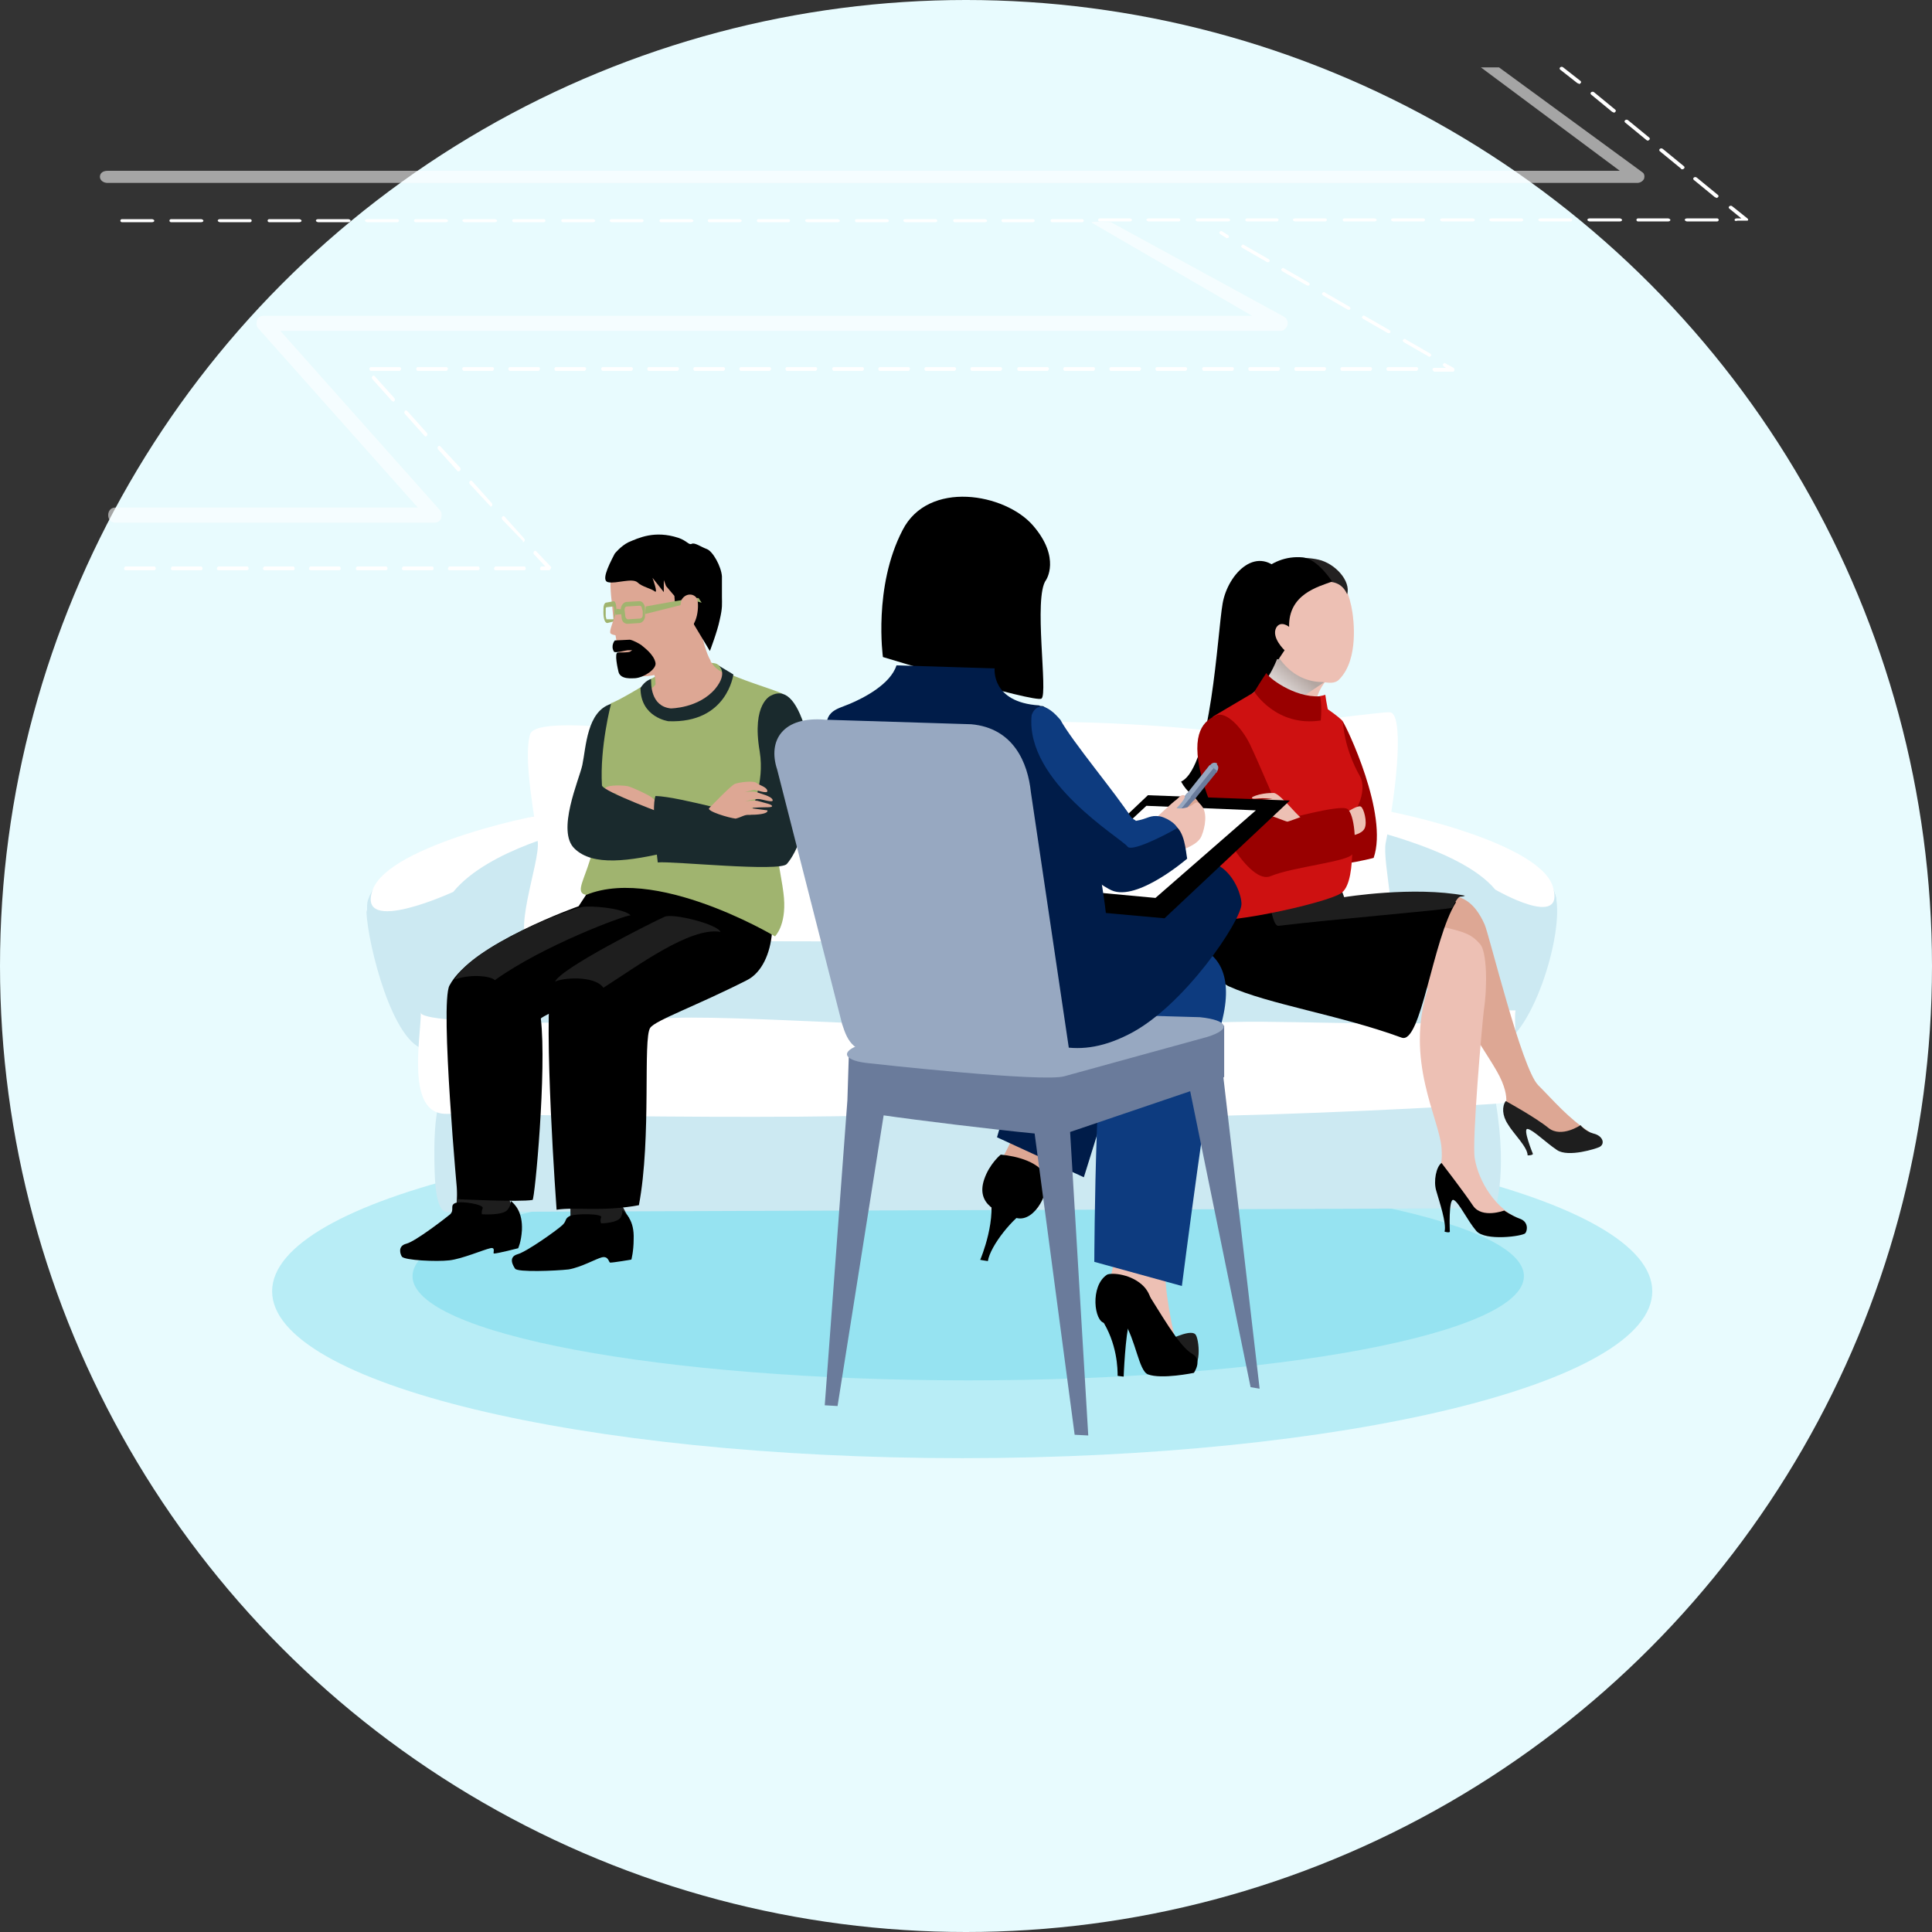 <svg width="46" height="46" viewBox="0 0 46 46" fill="none" xmlns="http://www.w3.org/2000/svg">
	<rect x="0" y="0" width="46" height="46" fill="#333333" stroke="none"/>
	<circle cx="23" cy="23" r="23" fill="#E8FBFE"/>
	<g clip-path="url(#clip0_3702_2450)">
		<path opacity="0.3" d="M22.91 34.718C31.984 34.718 39.34 32.939 39.34 30.745C39.34 28.551 31.984 26.772 22.91 26.772C13.835 26.772 6.479 28.551 6.479 30.745C6.479 32.939 13.835 34.718 22.91 34.718Z" fill="#47CCE2"/>
		<path opacity="0.3" d="M23.053 32.866C30.361 32.866 36.284 31.756 36.284 30.385C36.284 29.015 30.361 27.905 23.053 27.905C15.746 27.905 9.822 29.015 9.822 30.385C9.822 31.756 15.746 32.866 23.053 32.866Z" fill="#47CCE2"/>
		<path d="M12.858 13.541C12.858 13.523 12.876 13.487 12.894 13.487H12.984L12.715 13.199C12.697 13.181 12.697 13.146 12.715 13.127C12.733 13.11 12.751 13.11 12.769 13.127L13.11 13.487C13.128 13.505 13.128 13.523 13.11 13.541C13.11 13.559 13.092 13.577 13.074 13.577H12.876C12.876 13.577 12.858 13.559 12.858 13.541ZM11.798 13.577C11.78 13.577 11.762 13.559 11.762 13.541C11.762 13.523 11.78 13.487 11.798 13.487H12.481C12.499 13.487 12.517 13.505 12.517 13.541C12.517 13.559 12.499 13.577 12.481 13.577H11.798ZM10.701 13.577C10.683 13.577 10.665 13.559 10.665 13.541C10.665 13.523 10.683 13.487 10.701 13.487H11.384C11.402 13.487 11.42 13.505 11.42 13.541C11.42 13.559 11.402 13.577 11.384 13.577H10.701ZM9.605 13.577C9.587 13.577 9.569 13.559 9.569 13.541C9.569 13.523 9.587 13.487 9.605 13.487H10.288C10.306 13.487 10.324 13.505 10.324 13.541C10.324 13.559 10.306 13.577 10.288 13.577H9.605ZM8.508 13.577C8.49 13.577 8.472 13.559 8.472 13.541C8.472 13.523 8.49 13.487 8.508 13.487H9.191C9.209 13.487 9.227 13.505 9.227 13.541C9.227 13.559 9.209 13.577 9.191 13.577H8.508ZM7.393 13.577C7.375 13.577 7.357 13.559 7.357 13.541C7.357 13.523 7.375 13.487 7.393 13.487H8.077C8.095 13.487 8.113 13.505 8.113 13.541C8.113 13.559 8.095 13.577 8.077 13.577H7.393ZM6.297 13.577C6.279 13.577 6.261 13.559 6.261 13.541C6.261 13.523 6.279 13.487 6.297 13.487H6.98C6.998 13.487 7.016 13.505 7.016 13.541C7.016 13.559 6.998 13.577 6.98 13.577H6.297ZM5.2 13.577C5.182 13.577 5.164 13.559 5.164 13.541C5.164 13.523 5.182 13.487 5.2 13.487H5.883C5.901 13.487 5.919 13.505 5.919 13.541C5.919 13.559 5.901 13.577 5.883 13.577H5.2ZM4.104 13.577C4.086 13.577 4.068 13.559 4.068 13.541C4.068 13.523 4.086 13.487 4.104 13.487H4.787C4.805 13.487 4.823 13.505 4.823 13.541C4.823 13.559 4.805 13.577 4.787 13.577H4.104ZM2.989 13.577C2.971 13.577 2.953 13.559 2.953 13.541C2.953 13.523 2.971 13.487 2.989 13.487H3.672C3.69 13.487 3.708 13.505 3.708 13.541C3.708 13.559 3.69 13.577 3.672 13.577H2.989ZM12.445 12.876L11.96 12.373C11.942 12.354 11.942 12.319 11.96 12.301C11.978 12.283 11.996 12.283 12.014 12.301L12.481 12.822C12.499 12.84 12.499 12.876 12.481 12.894C12.481 12.894 12.463 12.912 12.445 12.912C12.463 12.894 12.445 12.894 12.445 12.876ZM11.672 12.049L11.187 11.527C11.169 11.51 11.169 11.474 11.187 11.456C11.205 11.438 11.223 11.438 11.241 11.456L11.708 11.977C11.726 11.995 11.726 12.031 11.708 12.049C11.708 12.049 11.69 12.067 11.672 12.067C11.69 12.067 11.672 12.049 11.672 12.049ZM10.899 11.222L10.432 10.701C10.414 10.683 10.414 10.647 10.432 10.629C10.45 10.611 10.467 10.611 10.486 10.629L10.953 11.132C10.971 11.15 10.971 11.186 10.953 11.204C10.953 11.204 10.935 11.222 10.917 11.222H10.899ZM10.108 10.377L9.641 9.856C9.623 9.838 9.623 9.802 9.641 9.784C9.659 9.766 9.677 9.766 9.695 9.784L10.162 10.305C10.18 10.323 10.18 10.359 10.162 10.377C10.162 10.377 10.144 10.395 10.126 10.395C10.144 10.395 10.126 10.395 10.108 10.377ZM9.335 9.55L8.868 9.029C8.85 9.011 8.85 8.975 8.868 8.957C8.886 8.939 8.904 8.939 8.921 8.957L9.389 9.478C9.407 9.496 9.407 9.532 9.389 9.55C9.389 9.55 9.371 9.568 9.353 9.568C9.371 9.568 9.353 9.55 9.335 9.55ZM34.107 8.795C34.107 8.777 34.125 8.759 34.143 8.759H34.431L34.377 8.723C34.359 8.705 34.341 8.687 34.359 8.669C34.377 8.651 34.395 8.633 34.413 8.651L34.611 8.759C34.629 8.777 34.629 8.795 34.629 8.813C34.629 8.831 34.611 8.849 34.593 8.849H34.143C34.125 8.831 34.107 8.813 34.107 8.795ZM33.047 8.831C33.029 8.831 33.011 8.813 33.011 8.777C33.011 8.759 33.029 8.741 33.047 8.741H33.73C33.748 8.741 33.766 8.759 33.766 8.777C33.766 8.795 33.748 8.831 33.73 8.831H33.047ZM31.95 8.831C31.932 8.831 31.914 8.813 31.914 8.777C31.914 8.759 31.932 8.741 31.95 8.741H32.633C32.651 8.741 32.669 8.759 32.669 8.777C32.669 8.795 32.651 8.831 32.633 8.831H31.95ZM30.854 8.831C30.835 8.831 30.817 8.813 30.817 8.777C30.817 8.759 30.835 8.741 30.854 8.741H31.537C31.555 8.741 31.573 8.759 31.573 8.777C31.573 8.795 31.555 8.831 31.537 8.831H30.854ZM29.757 8.831C29.739 8.831 29.721 8.813 29.721 8.777C29.721 8.759 29.739 8.741 29.757 8.741H30.44C30.458 8.741 30.476 8.759 30.476 8.777C30.476 8.795 30.458 8.831 30.44 8.831H29.757ZM28.66 8.831C28.642 8.831 28.624 8.813 28.624 8.777C28.624 8.759 28.642 8.741 28.66 8.741H29.343C29.361 8.741 29.379 8.759 29.379 8.777C29.379 8.795 29.361 8.831 29.343 8.831H28.66ZM27.546 8.831C27.528 8.831 27.51 8.813 27.51 8.777C27.51 8.759 27.528 8.741 27.546 8.741H28.229C28.247 8.741 28.265 8.759 28.265 8.777C28.265 8.795 28.247 8.831 28.229 8.831H27.546ZM26.449 8.831C26.431 8.831 26.413 8.813 26.413 8.777C26.413 8.759 26.431 8.741 26.449 8.741H27.132C27.15 8.741 27.168 8.759 27.168 8.777C27.168 8.795 27.15 8.831 27.132 8.831H26.449ZM25.352 8.831C25.334 8.831 25.317 8.813 25.317 8.777C25.317 8.759 25.334 8.741 25.352 8.741H26.036C26.054 8.741 26.072 8.759 26.072 8.777C26.072 8.795 26.054 8.831 26.036 8.831H25.352ZM24.256 8.831C24.238 8.831 24.22 8.813 24.22 8.777C24.22 8.759 24.238 8.741 24.256 8.741H24.939C24.957 8.741 24.975 8.759 24.975 8.777C24.975 8.795 24.957 8.831 24.939 8.831H24.256ZM23.141 8.831C23.123 8.831 23.105 8.813 23.105 8.777C23.105 8.759 23.123 8.741 23.141 8.741H23.824C23.842 8.741 23.86 8.759 23.86 8.777C23.86 8.795 23.842 8.831 23.824 8.831H23.141ZM22.045 8.831C22.027 8.831 22.009 8.813 22.009 8.777C22.009 8.759 22.027 8.741 22.045 8.741H22.728C22.746 8.741 22.764 8.759 22.764 8.777C22.764 8.795 22.746 8.831 22.728 8.831H22.045ZM20.948 8.831C20.93 8.831 20.912 8.813 20.912 8.777C20.912 8.759 20.93 8.741 20.948 8.741H21.631C21.649 8.741 21.667 8.759 21.667 8.777C21.667 8.795 21.649 8.831 21.631 8.831H20.948ZM19.852 8.831C19.834 8.831 19.816 8.813 19.816 8.777C19.816 8.759 19.834 8.741 19.852 8.741H20.535C20.553 8.741 20.571 8.759 20.571 8.777C20.571 8.795 20.553 8.831 20.535 8.831H19.852ZM18.737 8.831C18.719 8.831 18.701 8.813 18.701 8.777C18.701 8.759 18.719 8.741 18.737 8.741H19.42C19.438 8.741 19.456 8.759 19.456 8.777C19.456 8.795 19.438 8.831 19.42 8.831H18.737ZM17.64 8.831C17.622 8.831 17.604 8.813 17.604 8.777C17.604 8.759 17.622 8.741 17.64 8.741H18.323C18.341 8.741 18.359 8.759 18.359 8.777C18.359 8.795 18.341 8.831 18.323 8.831H17.64ZM16.544 8.831C16.526 8.831 16.508 8.813 16.508 8.777C16.508 8.759 16.526 8.741 16.544 8.741H17.227C17.245 8.741 17.263 8.759 17.263 8.777C17.263 8.795 17.245 8.831 17.227 8.831H16.544ZM15.447 8.831C15.429 8.831 15.411 8.813 15.411 8.777C15.411 8.759 15.429 8.741 15.447 8.741H16.13C16.148 8.741 16.166 8.759 16.166 8.777C16.166 8.795 16.148 8.831 16.13 8.831H15.447ZM14.351 8.831C14.333 8.831 14.315 8.813 14.315 8.777C14.315 8.759 14.333 8.741 14.351 8.741H15.034C15.052 8.741 15.07 8.759 15.07 8.777C15.07 8.795 15.052 8.831 15.034 8.831H14.351ZM13.236 8.831C13.218 8.831 13.2 8.813 13.2 8.777C13.2 8.759 13.218 8.741 13.236 8.741H13.919C13.937 8.741 13.955 8.759 13.955 8.777C13.955 8.795 13.937 8.831 13.919 8.831H13.236ZM12.139 8.831C12.121 8.831 12.103 8.813 12.103 8.777C12.103 8.759 12.121 8.741 12.139 8.741H12.822C12.841 8.741 12.858 8.759 12.858 8.777C12.858 8.795 12.841 8.831 12.822 8.831H12.139ZM11.043 8.831C11.025 8.831 11.007 8.813 11.007 8.777C11.007 8.759 11.025 8.741 11.043 8.741H11.726C11.744 8.741 11.762 8.759 11.762 8.777C11.762 8.795 11.744 8.831 11.726 8.831H11.043ZM9.946 8.831C9.928 8.831 9.91 8.813 9.91 8.777C9.91 8.759 9.928 8.741 9.946 8.741H10.629C10.647 8.741 10.665 8.759 10.665 8.777C10.665 8.795 10.647 8.831 10.629 8.831H9.946ZM8.832 8.831C8.814 8.831 8.796 8.813 8.796 8.777C8.796 8.759 8.814 8.741 8.832 8.741H9.515C9.533 8.741 9.551 8.759 9.551 8.777C9.551 8.795 9.533 8.831 9.515 8.831H8.832ZM34.017 8.489L33.424 8.148C33.406 8.13 33.388 8.112 33.406 8.094C33.424 8.076 33.442 8.058 33.46 8.076L34.053 8.418C34.071 8.435 34.089 8.453 34.071 8.471C34.071 8.489 34.053 8.489 34.035 8.489C34.035 8.507 34.017 8.507 34.017 8.489ZM33.047 7.932L32.453 7.591C32.435 7.573 32.417 7.555 32.435 7.537C32.453 7.519 32.471 7.501 32.489 7.519L33.083 7.86C33.101 7.878 33.119 7.896 33.101 7.914C33.101 7.932 33.083 7.932 33.065 7.932C33.065 7.932 33.065 7.932 33.047 7.932ZM32.094 7.375L31.501 7.033C31.483 7.015 31.465 6.997 31.483 6.979C31.501 6.961 31.519 6.943 31.537 6.961L32.13 7.303C32.148 7.321 32.166 7.339 32.148 7.357C32.148 7.375 32.13 7.375 32.112 7.375H32.094ZM31.123 6.8L30.53 6.458C30.512 6.44 30.494 6.422 30.512 6.404C30.53 6.386 30.548 6.368 30.566 6.386L31.159 6.728C31.177 6.746 31.195 6.764 31.177 6.782C31.177 6.8 31.159 6.8 31.141 6.8C31.141 6.8 31.141 6.8 31.123 6.8ZM30.17 6.242L29.577 5.901C29.559 5.883 29.541 5.865 29.559 5.847C29.577 5.829 29.595 5.811 29.613 5.829L30.206 6.17C30.224 6.188 30.242 6.206 30.224 6.224C30.224 6.242 30.206 6.242 30.188 6.242C30.17 6.242 30.17 6.242 30.17 6.242ZM29.2 5.667L29.056 5.577C29.038 5.559 29.02 5.541 29.038 5.523C29.056 5.505 29.074 5.487 29.092 5.505L29.235 5.595C29.253 5.613 29.271 5.631 29.253 5.649C29.253 5.667 29.235 5.667 29.218 5.667C29.218 5.685 29.2 5.667 29.2 5.667Z" fill="white"/>
		<path opacity="0.56" d="M2.738 12.444C2.648 12.444 2.576 12.373 2.576 12.265C2.576 12.157 2.648 12.085 2.738 12.085H9.947L6.154 7.824C6.1 7.77 6.1 7.698 6.118 7.627C6.136 7.555 6.208 7.519 6.279 7.519H29.811L26 5.307C25.91 5.254 26.45 5.29 26.45 5.29L30.566 7.537C30.638 7.573 30.674 7.662 30.656 7.734C30.638 7.806 30.566 7.878 30.494 7.878H6.675L10.468 12.139C10.522 12.193 10.522 12.265 10.504 12.336C10.486 12.408 10.414 12.444 10.342 12.444H2.738Z" fill="white"/>
		<path d="M41.299 5.236C41.299 5.218 41.317 5.2 41.353 5.2H41.461L41.173 4.966C41.155 4.948 41.155 4.93 41.173 4.912C41.191 4.894 41.227 4.894 41.245 4.912L41.605 5.2C41.623 5.218 41.623 5.218 41.623 5.236C41.623 5.254 41.605 5.254 41.587 5.254H41.371C41.317 5.272 41.299 5.254 41.299 5.236ZM40.167 5.272C40.149 5.272 40.113 5.254 40.113 5.236C40.113 5.218 40.131 5.2 40.167 5.2H40.886C40.904 5.2 40.922 5.218 40.922 5.236C40.922 5.254 40.904 5.272 40.886 5.272H40.167ZM38.998 5.272C38.98 5.272 38.962 5.254 38.962 5.236C38.962 5.218 38.98 5.2 38.998 5.2H39.717C39.735 5.2 39.771 5.218 39.771 5.236C39.771 5.254 39.753 5.272 39.717 5.272H38.998ZM37.848 5.272C37.83 5.272 37.794 5.254 37.794 5.236C37.794 5.218 37.812 5.2 37.848 5.2H38.567C38.585 5.2 38.621 5.218 38.621 5.236C38.621 5.254 38.603 5.272 38.567 5.272H37.848ZM36.679 5.272C36.661 5.272 36.625 5.254 36.625 5.236C36.625 5.218 36.643 5.2 36.679 5.2H37.398C37.416 5.2 37.434 5.218 37.434 5.236C37.434 5.254 37.416 5.272 37.398 5.272H36.679ZM35.511 5.272C35.493 5.272 35.457 5.254 35.457 5.236C35.457 5.218 35.475 5.2 35.511 5.2H36.23C36.248 5.2 36.266 5.218 36.266 5.236C36.266 5.254 36.248 5.272 36.23 5.272H35.511ZM34.342 5.272C34.324 5.272 34.288 5.254 34.288 5.236C34.288 5.218 34.306 5.2 34.342 5.2H35.061C35.079 5.2 35.115 5.218 35.115 5.236C35.115 5.254 35.097 5.272 35.061 5.272H34.342ZM33.173 5.272C33.156 5.272 33.12 5.254 33.12 5.236C33.12 5.218 33.138 5.2 33.173 5.2H33.893C33.911 5.2 33.929 5.218 33.929 5.236C33.929 5.254 33.911 5.272 33.893 5.272H33.173ZM32.005 5.272C31.987 5.272 31.969 5.254 31.969 5.236C31.969 5.218 31.987 5.2 32.005 5.2H32.724C32.742 5.2 32.778 5.218 32.778 5.236C32.778 5.254 32.76 5.272 32.724 5.272H32.005ZM30.837 5.272C30.819 5.272 30.783 5.254 30.783 5.236C30.783 5.218 30.801 5.2 30.837 5.2H31.556C31.574 5.2 31.592 5.218 31.592 5.236C31.592 5.254 31.574 5.272 31.556 5.272H30.837ZM29.686 5.272C29.668 5.272 29.65 5.254 29.65 5.236C29.65 5.218 29.668 5.2 29.686 5.2H30.405C30.423 5.2 30.441 5.218 30.441 5.236C30.441 5.254 30.423 5.272 30.405 5.272H29.686ZM28.517 5.272C28.5 5.272 28.464 5.254 28.464 5.236C28.464 5.218 28.482 5.2 28.517 5.2H29.237C29.255 5.2 29.291 5.218 29.291 5.236C29.291 5.254 29.273 5.272 29.237 5.272H28.517ZM27.349 5.272C27.331 5.272 27.295 5.254 27.295 5.236C27.295 5.218 27.313 5.2 27.349 5.2H28.068C28.086 5.2 28.104 5.218 28.104 5.236C28.104 5.254 28.086 5.272 28.068 5.272H27.349ZM26.18 5.272C26.163 5.272 26.145 5.254 26.145 5.236C26.145 5.218 26.163 5.2 26.18 5.2H26.9C26.918 5.2 26.953 5.218 26.953 5.236C26.953 5.254 26.936 5.272 26.9 5.272H26.18ZM40.832 4.696L40.328 4.283C40.31 4.265 40.31 4.247 40.328 4.229C40.346 4.211 40.382 4.211 40.4 4.229L40.904 4.642C40.922 4.66 40.922 4.678 40.904 4.696C40.904 4.696 40.886 4.714 40.868 4.714C40.868 4.714 40.85 4.696 40.832 4.696ZM40.023 4.013L39.519 3.6C39.502 3.582 39.502 3.564 39.519 3.546C39.537 3.528 39.573 3.528 39.591 3.546L40.095 3.959C40.113 3.977 40.113 3.995 40.095 4.013C40.095 4.013 40.077 4.031 40.059 4.031C40.041 4.031 40.023 4.031 40.023 4.013ZM39.196 3.33L38.693 2.917C38.675 2.899 38.675 2.881 38.693 2.863C38.711 2.845 38.746 2.845 38.764 2.863L39.268 3.276C39.286 3.294 39.286 3.312 39.268 3.33C39.268 3.33 39.25 3.348 39.232 3.348C39.232 3.348 39.214 3.348 39.196 3.33ZM38.387 2.665L37.883 2.251C37.865 2.233 37.865 2.215 37.883 2.197C37.901 2.18 37.938 2.18 37.955 2.197L38.459 2.611C38.477 2.629 38.477 2.647 38.459 2.665C38.459 2.665 38.441 2.683 38.423 2.683C38.405 2.665 38.387 2.665 38.387 2.665ZM37.56 1.982L37.147 1.658C37.129 1.64 37.129 1.622 37.147 1.604C37.164 1.586 37.2 1.586 37.218 1.604L37.632 1.928C37.65 1.946 37.65 1.964 37.632 1.982C37.632 1.982 37.614 2 37.596 2C37.578 1.982 37.578 1.982 37.56 1.982Z" fill="white"/>
		<path d="M25.049 5.29C25.031 5.29 25.013 5.272 25.013 5.254C25.013 5.236 25.031 5.218 25.049 5.218H25.768C25.786 5.218 25.804 5.236 25.804 5.254C25.804 5.272 25.786 5.29 25.768 5.29H25.049ZM23.88 5.29C23.862 5.29 23.844 5.272 23.844 5.254C23.844 5.236 23.862 5.218 23.88 5.218H24.599C24.617 5.218 24.635 5.236 24.635 5.254C24.635 5.272 24.617 5.29 24.599 5.29H23.88ZM22.73 5.29C22.712 5.29 22.694 5.272 22.694 5.254C22.694 5.236 22.712 5.218 22.73 5.218H23.449C23.467 5.218 23.503 5.236 23.503 5.254C23.503 5.272 23.485 5.29 23.449 5.29H22.73ZM21.561 5.29C21.543 5.29 21.507 5.272 21.507 5.254C21.507 5.236 21.525 5.218 21.561 5.218H22.28C22.298 5.218 22.316 5.236 22.316 5.254C22.316 5.272 22.298 5.29 22.28 5.29H21.561ZM20.393 5.29C20.375 5.29 20.357 5.272 20.357 5.254C20.357 5.236 20.375 5.218 20.393 5.218H21.112C21.13 5.218 21.166 5.236 21.166 5.254C21.166 5.272 21.148 5.29 21.112 5.29H20.393ZM19.224 5.29C19.206 5.29 19.17 5.272 19.17 5.254C19.17 5.236 19.188 5.218 19.224 5.218H19.943C19.961 5.218 19.997 5.236 19.997 5.254C19.997 5.272 19.979 5.29 19.943 5.29H19.224ZM18.056 5.29C18.038 5.29 18.02 5.272 18.02 5.254C18.02 5.236 18.038 5.218 18.056 5.218H18.775C18.793 5.218 18.811 5.236 18.811 5.254C18.811 5.272 18.793 5.29 18.775 5.29H18.056ZM16.887 5.29C16.869 5.29 16.851 5.272 16.851 5.254C16.851 5.236 16.869 5.218 16.887 5.218H17.606C17.624 5.218 17.66 5.236 17.66 5.254C17.66 5.272 17.642 5.29 17.606 5.29H16.887ZM15.737 5.29C15.719 5.29 15.701 5.272 15.701 5.254C15.701 5.236 15.719 5.218 15.737 5.218H16.456C16.474 5.218 16.51 5.236 16.51 5.254C16.51 5.272 16.492 5.29 16.456 5.29H15.737ZM14.568 5.29C14.55 5.29 14.514 5.272 14.514 5.254C14.514 5.236 14.532 5.218 14.568 5.218H15.287C15.305 5.218 15.323 5.236 15.323 5.254C15.323 5.272 15.305 5.29 15.287 5.29H14.568ZM13.4 5.29C13.382 5.29 13.364 5.272 13.364 5.254C13.364 5.236 13.382 5.218 13.4 5.218H14.119C14.137 5.218 14.173 5.236 14.173 5.254C14.173 5.272 14.155 5.29 14.119 5.29H13.4ZM12.231 5.29C12.213 5.29 12.195 5.272 12.195 5.254C12.195 5.236 12.213 5.218 12.231 5.218H12.95C12.968 5.218 12.986 5.236 12.986 5.254C12.986 5.272 12.968 5.29 12.95 5.29H12.231ZM11.063 5.29C11.045 5.29 11.009 5.272 11.009 5.254C11.009 5.236 11.027 5.218 11.063 5.218H11.782C11.8 5.218 11.836 5.236 11.836 5.254C11.836 5.272 11.818 5.29 11.782 5.29H11.063ZM9.894 5.29C9.876 5.29 9.858 5.272 9.858 5.254C9.858 5.236 9.876 5.218 9.894 5.218H10.613C10.631 5.218 10.667 5.236 10.667 5.254C10.667 5.272 10.649 5.29 10.613 5.29H9.894ZM8.744 5.29C8.726 5.29 8.69 5.272 8.69 5.254C8.69 5.236 8.708 5.218 8.744 5.218H9.463C9.481 5.218 9.499 5.236 9.499 5.254C9.499 5.272 9.481 5.29 9.463 5.29H8.744ZM7.575 5.29C7.557 5.29 7.521 5.272 7.521 5.254C7.521 5.236 7.539 5.218 7.575 5.218H8.294C8.312 5.218 8.348 5.236 8.348 5.254C8.348 5.272 8.33 5.29 8.294 5.29H7.575ZM6.407 5.29C6.389 5.29 6.371 5.272 6.371 5.254C6.371 5.236 6.389 5.218 6.407 5.218H7.126C7.144 5.218 7.18 5.236 7.18 5.254C7.18 5.272 7.162 5.29 7.126 5.29H6.407ZM5.238 5.29C5.22 5.29 5.184 5.272 5.184 5.254C5.184 5.236 5.202 5.218 5.238 5.218H5.957C5.975 5.218 5.993 5.236 5.993 5.254C5.993 5.272 5.975 5.29 5.957 5.29H5.238ZM4.07 5.29C4.052 5.29 4.034 5.272 4.034 5.254C4.034 5.236 4.052 5.218 4.07 5.218H4.789C4.807 5.218 4.843 5.236 4.843 5.254C4.843 5.272 4.825 5.29 4.789 5.29H4.07ZM2.901 5.29C2.883 5.29 2.865 5.272 2.865 5.254C2.865 5.236 2.883 5.218 2.901 5.218H3.62C3.638 5.218 3.674 5.236 3.674 5.254C3.674 5.272 3.656 5.29 3.62 5.29H2.901Z" fill="white"/>
		<path opacity="0.56" d="M35.69 1.604L39.106 4.103C39.16 4.139 39.16 4.211 39.142 4.265C39.106 4.319 39.052 4.355 38.98 4.355H2.559C2.451 4.355 2.379 4.283 2.379 4.211C2.379 4.121 2.451 4.067 2.559 4.067H38.567L35.259 1.604H35.69Z" fill="white"/>
		<path d="M14.028 19.132C11.241 19.761 9.156 20.264 8.76 21.433C8.599 21.918 9.444 24.884 10.145 24.992C10.864 25.1 14.405 23.069 14.639 21.882C14.909 20.516 14.028 19.132 14.028 19.132Z" fill="#CCE9F2"/>
		<path d="M8.725 21.721C8.779 21.469 9.138 20.336 10.217 21.073C10.432 21.433 10.972 23.644 10.882 24.093C10.81 24.525 10.936 25.1 10.145 24.992C9.354 24.884 8.761 22.494 8.725 21.721Z" fill="#CCE9F2"/>
		<path d="M10.792 21.235C11.636 20.21 13.668 19.761 14.009 19.653C14.333 19.545 13.794 19.33 13.38 19.33C12.985 19.33 9.246 20.103 8.868 21.199C8.491 22.296 10.792 21.235 10.792 21.235Z" fill="white"/>
		<path d="M31.772 19.024C34.558 19.653 36.644 20.157 37.039 21.325C37.201 21.81 36.356 24.777 35.655 24.884C34.936 24.992 31.394 22.979 31.161 21.774C30.891 20.408 31.772 19.024 31.772 19.024Z" fill="#CCE9F2"/>
		<path d="M37.04 21.343C36.986 21.091 36.644 20.228 35.566 20.983C35.35 21.343 34.811 23.554 34.901 24.004C34.972 24.435 34.847 25.01 35.638 24.902C36.447 24.777 37.256 22.224 37.04 21.343Z" fill="#CCE9F2"/>
		<path d="M35.601 21.181C34.756 20.157 32.149 19.653 31.825 19.545C31.502 19.438 32.041 19.222 32.455 19.222C32.85 19.222 36.589 19.995 36.967 21.091C37.308 22.17 35.601 21.181 35.601 21.181Z" fill="white"/>
		<path d="M10.719 25.819C10.414 25.963 10.342 26.772 10.342 27.365C10.342 27.959 10.342 28.857 10.647 28.857C10.953 28.857 35.599 28.767 35.599 28.767C35.599 28.767 35.941 27.851 35.546 25.873C35.294 24.669 10.719 25.819 10.719 25.819Z" fill="#CCE9F2"/>
		<path d="M36.085 24.058C36.013 24.399 36.3 26.215 35.743 26.269C35.186 26.323 22.908 27.042 22.854 26.161C22.8 25.28 22.53 24.129 23.015 24.022C23.519 23.914 36.085 24.058 36.085 24.058Z" fill="white"/>
		<path d="M10.02 24.111C10.02 24.705 9.66 26.52 10.613 26.52C11.566 26.52 22.442 26.754 22.586 26.377C22.729 26.017 23.125 24.237 22.604 23.86C22.082 23.518 10.02 24.111 10.02 24.111Z" fill="white"/>
		<path d="M12.678 22.565C12.139 22.35 12.858 20.552 12.804 20.049C12.75 19.545 12.444 18.035 12.624 17.478C12.804 16.921 17.101 17.64 17.694 17.766C17.694 17.766 22.386 17.154 22.745 17.154C23.105 17.154 23.033 18.736 22.727 20.139C22.637 20.588 23.285 22.242 22.979 22.422C22.674 22.583 19.258 22.422 18.179 22.476C17.172 22.512 12.678 22.565 12.678 22.565Z" fill="white"/>
		<path d="M23.196 22.565C22.675 22.35 22.962 20.462 22.908 19.959C22.855 19.455 22.962 18.035 23.142 17.478C23.322 16.921 28.535 17.316 29.11 17.442C29.11 17.442 32.742 16.957 33.083 16.957C33.425 16.957 33.281 18.664 32.993 20.067C32.904 20.516 33.335 22.188 33.047 22.35C32.76 22.512 29.596 22.404 28.553 22.458C27.582 22.512 23.196 22.565 23.196 22.565Z" fill="white"/>
		<path d="M13.148 22.35C12.411 22.296 10.02 23.824 10.02 24.111C10.02 24.399 14.244 24.399 15.718 24.255C17.192 24.111 23.017 24.615 23.377 24.327C23.736 24.04 23.844 22.386 22.945 22.404C22.046 22.422 14.046 22.422 13.148 22.35Z" fill="#CCE9F2"/>
		<path d="M32.22 22.35C32.957 22.296 35.007 23.896 35.007 24.183C35.007 24.471 32.166 24.345 30.027 24.327C28.553 24.309 23.322 24.615 22.962 24.327C22.603 24.04 22.153 22.386 23.07 22.404C23.969 22.422 31.322 22.422 32.22 22.35Z" fill="#CCE9F2"/>
		<path d="M11.742 27.078C11.796 28.12 12.263 28.821 12.263 28.821C12.263 28.821 11.023 29.289 10.915 29.289C10.807 29.289 10.915 27.923 10.915 27.599C10.915 27.293 11.742 27.078 11.742 27.078Z" fill="#1E1E1E"/>
		<path d="M12.157 28.588C12.265 28.678 12.445 28.857 12.427 29.289C12.409 29.576 12.337 29.72 12.337 29.72C12.337 29.72 11.851 29.846 11.761 29.846C11.726 29.846 11.815 29.684 11.672 29.72C11.51 29.756 11.007 29.972 10.701 30.008C10.395 30.044 9.622 30.008 9.568 29.918C9.532 29.864 9.46 29.666 9.676 29.612C9.892 29.558 10.611 29.001 10.719 28.911C10.827 28.803 10.701 28.696 10.845 28.642C10.989 28.588 11.528 28.678 11.492 28.767C11.456 28.857 11.474 28.911 11.474 28.911C11.474 28.911 11.977 28.947 12.085 28.803C12.193 28.66 12.157 28.588 12.157 28.588Z" fill="black"/>
		<path d="M14.603 20.318L13.776 21.577C13.776 21.577 11.223 22.476 10.702 23.464C10.469 23.896 10.9 28.552 10.9 28.552C10.9 28.552 12.356 28.624 12.68 28.57C12.734 28.552 13.021 25.46 12.877 24.255C12.86 24.183 14.819 23.374 15.071 23.32C15.322 23.267 16.455 20.768 16.455 20.768L14.603 20.318Z" fill="black"/>
		<path d="M14.421 27.275C14.51 28.318 14.978 29.001 14.978 29.001C14.978 29.001 13.755 29.505 13.648 29.505C13.54 29.505 13.594 28.138 13.594 27.815C13.594 27.509 14.421 27.275 14.421 27.275Z" fill="#1E1E1E"/>
		<path d="M14.799 28.803C14.907 28.893 15.105 29.055 15.087 29.505C15.087 29.792 15.033 29.99 15.033 29.99C15.033 29.99 14.619 30.062 14.529 30.062C14.493 30.062 14.493 29.9 14.332 29.936C14.188 29.972 13.846 30.17 13.541 30.224C13.235 30.259 12.318 30.296 12.264 30.206C12.228 30.152 12.085 29.936 12.318 29.864C12.534 29.81 13.289 29.271 13.397 29.163C13.505 29.055 13.433 29.019 13.577 28.947C13.72 28.893 14.35 28.893 14.314 28.983C14.278 29.073 14.314 29.127 14.314 29.127C14.314 29.127 14.691 29.127 14.781 28.983C14.853 28.839 14.799 28.803 14.799 28.803Z" fill="black"/>
		<path d="M18.034 20.965C18.573 21.487 18.502 22.979 17.783 23.338C16.578 23.95 15.607 24.291 15.482 24.471C15.302 24.723 15.517 27.078 15.212 28.695C14.331 28.857 13.72 28.732 13.252 28.803C13.252 28.803 12.929 24.381 13.127 23.302C13.216 22.817 14.78 21.882 15.032 21.774C15.284 21.666 15.769 20.588 15.769 20.588C15.769 20.588 17.783 20.696 18.034 20.965Z" fill="black"/>
		<path d="M15.823 21.828C15.536 21.954 13.325 23.069 13.217 23.374C13.361 23.284 14.152 23.212 14.367 23.518C15.158 23.015 16.435 22.062 17.154 22.188C17.082 22.008 16.039 21.738 15.823 21.828Z" fill="#1E1E1E"/>
		<path d="M15.41 16.238C15.5 16.076 16.741 15.68 17.064 15.806C17.172 15.86 17.244 16.022 17.262 16.04C17.262 16.058 16.758 17.029 16.075 16.992C15.41 16.992 15.41 16.238 15.41 16.238Z" fill="#a0b46f"/>
		<path d="M17.424 16.094C17.029 15.968 16.993 15.842 16.921 15.752C16.921 15.752 16.921 15.752 16.921 15.734C16.705 15.375 16.561 14.35 16.561 14.08C16.561 14.08 15.087 15.464 15.303 15.698C15.519 15.95 15.609 16.004 15.609 16.291C15.519 16.453 15.249 16.471 15.159 16.525C15.051 16.579 15.968 17.19 16.166 17.172C16.328 17.154 17.892 16.238 17.424 16.094Z" fill="#DDA794"/>
		<path d="M14.567 14.35C14.657 15.285 14.746 16.04 15.142 16.094C16.041 16.184 16.454 15.5 16.472 14.691C16.49 13.9 16.131 13.02 15.376 13.127C14.531 13.235 14.477 13.559 14.567 14.35Z" fill="#DDA794"/>
		<path d="M14.637 13.181C14.457 13.523 14.313 13.847 14.493 13.864C14.672 13.9 15.05 13.757 15.176 13.864C15.284 13.972 15.499 14.008 15.589 14.08C15.679 14.152 15.535 13.757 15.535 13.757L15.805 14.098V13.811L15.859 13.954L16.057 14.188L16.075 14.422L16.219 14.35L16.434 14.296L16.524 14.871L16.902 15.5C16.902 15.5 17.081 15.033 17.135 14.763C17.207 14.458 17.189 14.386 17.189 14.206C17.189 13.99 17.189 13.936 17.189 13.721C17.171 13.487 16.974 13.127 16.83 13.073C16.686 13.02 16.542 12.912 16.47 12.948C16.398 12.984 16.362 12.876 16.147 12.804C15.589 12.624 15.212 12.804 14.96 12.912C14.78 13.002 14.637 13.181 14.637 13.181Z" fill="black"/>
		<path d="M14.458 14.835C14.44 14.835 14.44 14.835 14.458 14.835C14.35 14.817 14.368 14.53 14.368 14.53C14.368 14.512 14.368 14.512 14.368 14.494C14.368 14.422 14.386 14.368 14.422 14.35L14.62 14.314C14.656 14.332 14.674 14.404 14.674 14.476V14.62C14.674 14.637 14.674 14.637 14.674 14.655C14.674 14.727 14.638 14.799 14.602 14.799L14.458 14.835ZM14.602 14.44L14.44 14.458L14.422 14.476V14.674L14.44 14.745H14.602C14.62 14.745 14.638 14.458 14.602 14.44Z" fill="#a0b46f"/>
		<path d="M14.997 15.231C15.087 15.249 15.213 15.321 15.267 15.357C15.303 15.393 15.572 15.572 15.608 15.788C15.627 15.932 15.339 16.13 15.123 16.148C15.051 16.148 14.781 16.184 14.728 16.004C14.71 15.932 14.62 15.536 14.71 15.536C14.781 15.536 14.961 15.536 14.997 15.518C15.087 15.464 15.033 15.482 14.997 15.482C14.961 15.482 14.961 15.482 14.943 15.482C14.907 15.482 14.656 15.554 14.62 15.518C14.53 15.375 14.638 15.249 14.638 15.249L14.997 15.231Z" fill="black"/>
		<path d="M14.691 14.512C14.602 14.799 14.512 14.997 14.53 15.069C14.548 15.141 14.943 15.159 14.943 15.159L14.853 14.566L14.691 14.512Z" fill="#DDA794"/>
		<path d="M14.836 14.512L14.674 14.494L14.656 14.637L14.836 14.62V14.512Z" fill="#a0b46f"/>
		<path d="M14.943 14.853C14.853 14.853 14.799 14.781 14.799 14.691L14.781 14.53V14.512C14.781 14.422 14.835 14.35 14.907 14.332L15.213 14.314H15.231C15.303 14.314 15.357 14.404 15.357 14.494V14.548V14.655V14.673C15.357 14.763 15.285 14.835 15.213 14.835L14.943 14.853ZM15.285 14.494C15.285 14.458 15.267 14.422 15.231 14.422L14.925 14.44C14.889 14.44 14.871 14.476 14.871 14.512C14.871 14.512 14.871 14.512 14.871 14.53L14.889 14.673C14.889 14.709 14.925 14.745 14.943 14.745C14.943 14.745 14.943 14.745 14.961 14.745L15.249 14.727C15.267 14.727 15.303 14.691 15.303 14.655V14.548L15.285 14.494Z" fill="#a0b46f"/>
		<path d="M15.375 14.44C15.375 14.44 16.616 14.206 16.634 14.242C16.67 14.296 16.706 14.35 16.706 14.35L16.58 14.314L15.357 14.62L15.375 14.44Z" fill="#a0b46f"/>
		<path d="M16.22 14.296C16.31 14.116 16.526 14.116 16.598 14.26C16.651 14.404 16.615 14.925 16.346 14.997C16.076 15.051 16.22 14.296 16.22 14.296Z" fill="#DDA794"/>
		<path d="M18.288 18.269C18.36 17.352 18.756 16.579 18.612 16.507C18.468 16.435 17.407 16.112 17.317 16.004C17.317 16.004 17.227 16.705 16.383 16.957C16.329 16.974 15.825 17.118 15.573 16.867C15.286 16.615 15.502 16.201 15.502 16.201C15.394 16.291 14.657 16.723 14.549 16.741C14.549 16.741 14.063 17.442 14.207 18.7C14.405 20.534 13.506 21.217 13.956 21.307C15.753 20.57 18.845 22.529 18.45 22.296C18.45 22.296 18.72 22.044 18.666 21.379C18.612 20.732 18.198 19.168 18.288 18.269Z" fill="#a0b46f"/>
		<path d="M15.932 19.312C15.806 19.186 15.609 19.078 15.519 18.988C15.429 18.916 15.033 18.736 14.944 18.718C14.854 18.7 14.494 18.682 14.422 18.754C14.35 18.826 14.206 18.862 14.188 18.952C14.171 19.042 14.44 18.898 14.494 18.88C14.548 18.88 14.746 18.898 14.746 18.898C14.746 18.898 14.548 18.898 14.476 18.934C14.404 18.97 14.152 19.078 14.117 19.168C14.081 19.258 14.35 19.114 14.458 19.096C14.548 19.096 14.782 19.096 14.782 19.096C14.782 19.096 14.512 19.096 14.44 19.132C14.332 19.186 14.117 19.258 14.152 19.294C14.171 19.312 14.26 19.294 14.368 19.294C14.512 19.276 14.692 19.276 14.692 19.276L14.278 19.384C14.278 19.384 14.224 19.491 14.746 19.419C14.854 19.401 15.267 19.581 15.411 19.599C15.555 19.617 15.86 19.923 15.86 19.923L15.932 19.312Z" fill="#DDA794"/>
		<path d="M18.358 16.561C18.663 16.399 18.951 16.597 19.185 17.388C19.436 18.251 19.275 19.941 18.735 20.57C18.574 20.768 16.003 20.498 15.661 20.534C15.661 20.534 15.499 19.24 15.607 18.952C16.219 18.97 17.908 19.491 17.89 19.383C17.872 19.276 18.214 18.664 18.088 17.891C17.89 16.741 18.358 16.561 18.358 16.561Z" fill="#1A2A2D"/>
		<path d="M16.886 19.24C16.975 19.15 17.407 18.7 17.497 18.664C17.587 18.628 17.946 18.575 18.018 18.646C18.09 18.7 18.252 18.736 18.27 18.826C18.288 18.916 18.018 18.808 17.964 18.808C17.91 18.808 17.73 18.862 17.73 18.862C17.73 18.862 17.928 18.826 18.018 18.862C18.108 18.898 18.36 18.952 18.395 19.042C18.431 19.132 18.144 19.024 18.054 19.024C17.964 19.024 17.73 19.078 17.73 19.078C17.73 19.078 18 19.042 18.072 19.078C18.18 19.114 18.413 19.15 18.378 19.204C18.36 19.222 18.27 19.222 18.18 19.222C18.036 19.222 17.856 19.24 17.856 19.24L18.27 19.294C18.27 19.294 18.342 19.401 17.82 19.401C17.712 19.401 17.659 19.455 17.515 19.491C17.353 19.473 16.814 19.312 16.886 19.24Z" fill="#DDA794"/>
		<path d="M14.548 16.759C13.973 16.939 13.955 17.784 13.865 18.215C13.793 18.556 13.236 19.797 13.685 20.21C14.117 20.624 14.962 20.516 16.004 20.264C17.047 20.013 15.914 19.419 15.914 19.419C15.914 19.419 14.35 18.844 14.332 18.7C14.278 17.784 14.548 16.759 14.548 16.759Z" fill="#1A2A2D"/>
		<path d="M17.102 15.842C17.102 15.842 17.353 16.004 17.03 16.399C16.634 16.867 15.969 16.867 15.969 16.867C15.484 16.813 15.502 16.273 15.502 16.166C15.502 16.166 15.358 16.201 15.25 16.381C15.25 17.082 15.915 17.172 15.915 17.172C17.317 17.226 17.461 16.058 17.461 16.058L17.102 15.842Z" fill="#1A2A2D"/>
		<path d="M13.866 21.595C13.597 21.631 11.296 22.494 10.828 23.32C11.242 23.177 11.709 23.248 11.781 23.338C12.931 22.511 14.873 21.792 15.017 21.792C14.819 21.613 14.028 21.559 13.866 21.595Z" fill="#1E1E1E"/>
		<path d="M32.956 21.774C34.124 21.343 34.862 20.93 35.347 22.008C35.455 22.242 36.228 25.442 36.623 25.837C36.983 26.197 37.342 26.628 37.846 26.952C37.612 27.275 37.217 27.293 36.731 26.934C36.462 26.736 36.12 26.844 35.994 26.682C35.688 26.323 36.012 26.359 35.76 25.747C35.509 25.136 34.484 24.022 34.502 22.889C34.52 22.188 32.812 23.159 32.794 22.925C32.776 22.691 32.956 21.774 32.956 21.774Z" fill="#DDA794"/>
		<path d="M35.851 26.215C35.761 26.341 35.761 26.556 35.905 26.772C36.031 26.988 36.372 27.311 36.372 27.509C36.498 27.509 36.498 27.473 36.498 27.473C36.498 27.473 36.246 26.862 36.372 26.88C36.498 26.898 36.804 27.203 37.073 27.383C37.343 27.563 38.008 27.347 38.08 27.311C38.224 27.239 38.17 27.042 37.936 26.988C37.739 26.934 37.631 26.79 37.631 26.79C37.631 26.79 37.181 27.096 36.876 26.862C36.57 26.61 35.851 26.215 35.851 26.215Z" fill="#1E1E1E"/>
		<path d="M33.531 21.918C34.897 22.152 35.005 22.224 35.239 22.476C35.401 22.655 35.419 23.464 35.329 24.058C35.293 24.345 35.041 27.168 35.113 27.581C35.203 28.12 35.598 28.803 36.246 29.055C35.922 29.307 35.131 29.073 34.754 28.552C34.556 28.264 34.43 28.264 34.304 28.084C34.088 27.779 34.376 28.03 34.322 27.329C34.268 26.628 33.441 25.244 33.998 23.536C34.052 23.392 30.996 24.417 30.169 23.428C30.044 23.249 33.531 21.918 33.531 21.918Z" fill="#EDC0B4"/>
		<path d="M34.322 27.689C34.197 27.779 34.125 28.12 34.197 28.354C34.268 28.606 34.448 29.127 34.394 29.325C34.52 29.361 34.52 29.325 34.52 29.325C34.52 29.325 34.484 28.516 34.61 28.57C34.736 28.624 34.934 29.055 35.149 29.307C35.365 29.558 36.264 29.433 36.318 29.361C36.372 29.289 36.39 29.091 36.192 29.019C35.994 28.947 35.815 28.822 35.815 28.822C35.815 28.822 35.293 29.019 35.077 28.714C34.862 28.39 34.322 27.689 34.322 27.689Z" fill="black"/>
		<path d="M29.055 21.307C28.642 22.044 28.75 23.249 29.253 23.482C30.206 23.914 31.896 24.165 33.37 24.705C33.837 24.884 34.107 22.368 34.664 21.487C34.754 21.361 31.105 21.954 30.817 21.055C30.547 20.192 29.433 20.642 29.055 21.307Z" fill="black"/>
		<path d="M31.77 20.714L32.004 21.361C32.004 21.361 33.657 21.091 34.88 21.325C34.754 21.397 34.772 21.235 34.574 21.613C34.413 21.667 31.77 21.882 30.44 22.044C30.242 22.062 30.17 20.894 30.17 20.894L31.77 20.714Z" fill="#1E1E1E"/>
		<path d="M31.213 16.579C31.285 16.615 31.501 16.561 31.555 16.543C31.573 16.705 31.644 17.029 31.644 17.029C31.644 17.029 31.429 17.208 31.321 17.19C31.177 17.154 31.213 16.579 31.213 16.579Z" fill="#CE1111"/>
		<path d="M31.968 17.172C32.058 17.298 33.065 19.384 32.706 20.426C32.706 20.426 31.519 20.75 30.926 20.516C30.315 20.264 30.89 19.887 30.89 19.887L31.968 17.172Z" fill="#990000"/>
		<path d="M30.548 13.685C29.955 12.912 29.236 13.649 29.11 14.368C28.984 15.087 28.84 18.269 28.121 18.61C28.66 19.581 30.045 19.042 30.045 19.042C30.045 19.042 31.411 18.754 31.627 18.557C31.824 18.377 30.548 13.685 30.548 13.685Z" fill="black"/>
		<path d="M31.662 17.316C31.572 17.298 31.482 17.19 31.321 16.921C31.285 16.471 31.644 16.022 32.004 15.878C32.004 15.878 30.817 13.954 30.727 14.548C30.512 16.166 29.829 16.597 29.811 16.579C29.703 16.651 29.829 16.813 29.685 16.957C29.415 17.352 31.644 17.37 31.662 17.316Z" fill="#EDC0B4"/>
		<path d="M31.645 16.166L30.171 17.154L29.758 16.561C29.758 16.561 29.974 16.399 30.117 16.22C30.405 15.86 30.567 15.213 30.567 15.213C30.567 15.213 31.178 15.878 31.645 16.166Z" fill="url(#paint0_linear_3702_2450)"/>
		<path d="M30.152 14.835C30.044 14.008 30.314 13.469 30.979 13.379C31.644 13.289 32.075 13.757 32.201 14.584C32.219 14.71 32.363 15.68 31.896 16.166C31.788 16.291 31.626 16.256 31.482 16.238C30.799 16.238 30.26 15.662 30.152 14.835Z" fill="#EDC0B4"/>
		<path d="M31.321 13.9C31.735 13.775 31.968 13.9 32.076 14.152C32.166 13.829 31.788 13.415 31.393 13.325C30.997 13.235 30.584 13.307 30.584 13.433C30.584 13.559 31.321 13.9 31.321 13.9Z" fill="#232121"/>
		<path d="M31.717 13.847C31.376 13.972 30.675 14.152 30.693 14.925C30.693 14.925 30.495 14.763 30.387 14.943C30.261 15.177 30.585 15.482 30.585 15.482L30.441 15.698C30.441 15.698 29.578 15.59 29.578 14.727C29.578 13.865 30.225 13.199 31.016 13.271C31.376 13.307 31.717 13.847 31.717 13.847Z" fill="black"/>
		<path d="M30.152 16.309C30.206 16.399 31.285 17.208 31.285 16.759C31.285 16.615 31.95 17.118 31.968 17.172C31.986 17.226 31.986 17.784 32.381 18.485C32.525 18.736 32.381 19.204 32.219 19.33C32.129 19.419 32.345 20.93 31.95 21.253C31.644 21.505 28.75 22.116 28.822 21.828C29.379 19.707 28.876 17.064 28.876 17.064L30.152 16.309Z" fill="#CE1111"/>
		<path d="M31.429 16.579C30.8 16.615 30.171 16.112 30.153 16.022C30.063 16.148 29.865 16.471 29.865 16.471C29.865 16.471 30.387 17.316 31.447 17.154C31.483 16.759 31.429 16.579 31.429 16.579Z" fill="#990000"/>
		<path d="M31.986 19.384C32.112 19.312 32.328 19.168 32.4 19.204C32.472 19.24 32.562 19.581 32.49 19.725C32.418 19.869 32.166 19.905 32.076 19.905C31.986 19.923 31.986 19.384 31.986 19.384Z" fill="#EDC0B4"/>
		<path d="M28.965 17.029C28.678 17.154 28.336 17.424 28.606 18.485C28.876 19.545 29.756 21.091 30.26 20.858C30.781 20.642 32.093 20.516 32.201 20.336C32.309 20.157 32.255 19.366 32.075 19.258C31.896 19.15 30.547 19.527 30.547 19.527C30.547 19.527 29.972 18.161 29.756 17.712C29.559 17.316 29.199 16.939 28.965 17.029Z" fill="#990000"/>
		<path d="M30.961 19.455C30.871 19.401 30.476 18.898 30.332 18.88C30.296 18.88 30.188 18.88 30.08 18.898C29.954 18.916 29.811 18.97 29.811 18.988C29.793 19.042 29.936 19.006 30.062 19.006C30.188 19.006 30.296 19.024 30.296 19.024C30.296 19.024 29.811 19.042 29.793 19.114C29.775 19.168 29.901 19.168 30.062 19.168C30.242 19.168 30.296 19.204 30.296 19.204C30.296 19.204 30.17 19.186 30.062 19.186C29.936 19.186 29.829 19.204 29.847 19.24C29.865 19.276 29.973 19.258 30.08 19.276C30.206 19.294 30.296 19.294 30.296 19.294C30.296 19.294 29.919 19.258 29.919 19.33C29.919 19.384 30.116 19.401 30.296 19.437C30.368 19.455 30.62 19.563 30.656 19.563C30.727 19.545 30.961 19.455 30.961 19.455Z" fill="#EDC0B4"/>
		<path d="M23.666 27.887C23.954 27.581 24.852 25.46 25.032 24.777C26.237 20.444 26.632 24.633 26.183 25.154C25.14 26.395 24.906 28.228 24.745 28.57C24.439 29.289 23.666 27.887 23.666 27.887Z" fill="#DDA794"/>
		<path d="M23.827 27.491C24.223 27.527 24.744 27.671 24.888 27.994C25.032 28.318 24.654 29.109 24.205 29.001C23.755 28.893 23.234 28.678 23.432 28.084C23.558 27.707 23.827 27.491 23.827 27.491Z" fill="black"/>
		<path d="M24.492 28.785C24.133 28.965 23.575 29.666 23.521 30.026C23.27 29.99 23.341 29.99 23.341 29.99C23.341 29.99 23.773 28.983 23.539 28.3C23.449 28.066 24.492 28.785 24.492 28.785Z" fill="black"/>
		<path d="M26.417 26.071L25.806 28.03L23.738 27.078L24.08 25.909L26.417 26.071Z" fill="#001C49"/>
		<path d="M27.762 30.296C27.69 30.421 27.924 31.895 28.086 32.147C28.248 32.399 26.414 30.547 26.414 30.547L26.666 29.379L27.762 30.296Z" fill="#EDC0B4"/>
		<path d="M27.652 31.95C27.742 31.967 28.317 31.626 28.461 31.77C28.551 31.86 28.641 32.651 28.264 32.633C27.94 32.633 27.652 31.95 27.652 31.95Z" fill="#1E1E1E"/>
		<path d="M26.215 31.392C26.61 31.985 26.61 32.615 26.61 32.758C26.718 32.776 26.754 32.776 26.754 32.776C26.754 32.776 26.79 31.806 26.898 31.428L26.215 31.392Z" fill="black"/>
		<path d="M26.359 30.349C25.945 30.619 26.053 31.482 26.305 31.5C26.718 31.536 27.204 31.5 27.348 31.338C27.473 31.176 27.438 30.853 27.24 30.637C26.952 30.331 26.467 30.296 26.359 30.349Z" fill="black"/>
		<path d="M27.239 30.655C27.617 31.23 28.066 32.057 28.39 32.237C28.641 32.381 28.426 32.687 28.426 32.687C28.426 32.687 27.653 32.848 27.329 32.722C27.113 32.633 27.041 31.895 26.754 31.464C26.448 31.015 27.239 30.655 27.239 30.655Z" fill="black"/>
		<path d="M26.72 22.763C27.619 22.242 29.74 22.098 29.057 24.453C28.823 25.28 28.14 30.619 28.14 30.619L26.055 30.044C26.055 30.044 26.073 24.004 26.486 23.302C26.882 22.583 26.72 22.763 26.72 22.763Z" fill="#0D3B7F"/>
		<path d="M29.776 33.028L29.991 33.064L29.129 25.657C29.147 25.64 29.147 25.64 29.147 25.64V24.417L25.138 24.992L24.616 24.92C24.041 24.849 23.25 24.902 22.747 25.046L20.212 25.064L20.176 26.197L19.637 33.459L19.942 33.477L21.039 26.556C21.776 26.664 23.681 26.898 24.634 26.988L25.587 34.161L25.911 34.178L25.479 26.952L28.338 25.981L29.776 33.028Z" fill="#6A7B9B"/>
		<path d="M24.905 13.811C24.599 14.224 24.959 16.525 24.797 16.633C24.635 16.741 21.022 15.644 21.022 15.644C21.022 15.644 20.788 13.972 21.489 12.624C22.1 11.42 23.934 11.743 24.599 12.516C25.264 13.289 24.905 13.811 24.905 13.811Z" fill="black"/>
		<path d="M25.353 25.622C24.867 25.783 20.697 25.316 20.697 25.316C20.122 25.262 19.996 25.064 20.409 24.902C20.409 24.902 24.094 24.04 24.741 24.111L28.571 24.219C29.254 24.291 29.326 24.507 28.75 24.687L25.353 25.622Z" fill="#97A8C1"/>
		<path d="M23.807 24.237C24.688 24.812 25.55 25.298 26.863 24.633C28.175 23.986 29.559 21.918 29.559 21.523C29.559 21.127 28.966 19.833 27.726 20.965C26.791 21.828 25.91 21.756 25.712 21.559C25.479 21.361 23.807 24.237 23.807 24.237Z" fill="#001C49"/>
		<path d="M27.727 21.864L24.545 21.577L27.331 18.934L30.711 19.06L27.727 21.864Z" fill="black"/>
		<path d="M27.511 21.379L25.174 21.163L27.295 19.186L29.902 19.294L27.511 21.379Z" fill="white"/>
		<path d="M21.345 15.842C21.201 16.291 20.572 16.615 20.23 16.759C19.889 16.903 19.565 16.921 19.709 17.604C19.853 18.287 23.178 24.165 23.502 24.201C23.808 24.237 26.306 22.781 26.36 22.422C26.414 22.08 26.216 20.948 26.216 20.948C26.216 20.948 24.868 16.813 24.742 16.795C23.592 16.723 23.682 15.914 23.682 15.914L21.345 15.842Z" fill="#001C49"/>
		<path d="M28.643 19.24C28.643 19.24 28.445 18.97 28.427 18.97C28.409 18.97 28.266 19.168 28.266 19.204C28.266 19.222 28.302 19.348 28.373 19.329C28.445 19.311 28.643 19.24 28.643 19.24Z" fill="#DDA794"/>
		<path d="M27.492 19.995C27.492 19.995 27.474 20.049 27.492 20.049L27.546 20.031L27.492 19.995Z" fill="black"/>
		<path d="M27.492 19.995C27.51 19.941 27.582 19.815 27.6 19.779L27.708 19.869C27.672 19.905 27.564 20.013 27.528 20.031C27.51 20.013 27.492 19.995 27.492 19.995Z" fill="#7AA7D6"/>
		<path d="M27.602 19.779C27.637 19.707 28.267 18.88 28.267 18.88L28.447 19.024C28.447 19.024 27.763 19.815 27.709 19.851C27.655 19.815 27.619 19.797 27.602 19.779Z" fill="#6A7B9B"/>
		<path d="M28.877 18.323L28.787 18.251C28.787 18.251 28.877 18.125 28.967 18.197C29.057 18.269 28.967 18.377 28.967 18.395L28.877 18.323Z" fill="#8FA4BC"/>
		<path d="M28.266 19.024C28.266 19.024 28.769 18.233 28.805 18.215C28.841 18.251 28.877 18.269 28.895 18.287C28.913 18.305 28.949 18.323 28.985 18.359C28.967 18.395 28.427 19.042 28.427 19.06L28.266 19.024Z" fill="#6A7B9B"/>
		<path d="M28.267 18.898L28.357 18.97L27.655 19.833C27.619 19.815 27.602 19.797 27.602 19.797C27.637 19.725 28.267 18.898 28.267 18.898Z" fill="#97A8C1"/>
		<path d="M28.302 18.97L28.23 18.934C28.23 18.934 28.77 18.251 28.806 18.215C28.842 18.251 28.86 18.269 28.896 18.287L28.32 19.006H28.302V18.97Z" fill="#97A8C1"/>
		<path d="M28.984 18.179L28.912 18.287L28.822 18.215C28.822 18.197 28.894 18.125 28.984 18.179Z" fill="#8FA4BC"/>
		<path d="M27.996 20.3C28.194 20.21 28.518 20.12 28.608 19.905C28.698 19.689 28.752 19.348 28.608 19.186C28.482 19.024 28.446 19.15 28.32 19.204C28.14 19.276 28.014 19.24 28.014 19.24C28.014 19.24 28.284 18.97 28.194 18.934C28.104 18.916 28.086 18.988 27.96 19.078C27.871 19.15 27.781 19.24 27.601 19.401C27.439 19.563 27.277 19.941 27.277 19.941L27.996 20.3Z" fill="#EDC0B4"/>
		<path d="M27.942 19.635C27.816 19.563 27.709 19.599 27.619 19.653L27.331 19.689C27.331 19.689 27.026 19.599 26.971 19.509C26.81 19.24 25.659 17.945 25.39 17.46C25.102 16.921 24.832 16.813 24.832 16.813C24.185 16.741 23.682 17.172 23.88 18.161C24.221 19.761 26.198 21.091 26.468 21.199C27.079 21.469 28.266 20.444 28.266 20.444C28.23 20.264 28.212 19.779 27.942 19.635Z" fill="#001C49"/>
		<path d="M26.9 19.419C26.63 18.97 25.516 17.64 25.246 17.136C24.707 16.507 24.563 17.029 24.563 17.029C24.401 18.61 26.702 19.959 26.846 20.157C26.936 20.282 27.637 19.941 28.014 19.725C28.068 19.689 27.853 19.491 27.619 19.437C27.367 19.401 27.349 19.491 27.044 19.545C27.044 19.527 26.936 19.491 26.9 19.419Z" fill="#0D3B7F"/>
		<path d="M25.444 24.92C25.497 25.352 24.976 25.55 24.221 25.46L21.075 25.154C20.32 25.064 20.194 24.831 20.05 24.381L18.504 18.323C18.271 17.622 18.648 17.047 19.655 17.136L23.125 17.244C24.131 17.334 24.473 18.161 24.545 18.862L25.444 24.92Z" fill="#97A8C1"/>
	</g>
	<defs>
		<linearGradient id="paint0_linear_3702_2450" x1="29.961" y1="17.104" x2="31.266" y2="15.507" gradientUnits="userSpaceOnUse">
			<stop stop-color="white"/>
			<stop offset="0.128" stop-color="#FBFAFA"/>
			<stop offset="0.289" stop-color="#EEEBEA"/>
			<stop offset="0.469" stop-color="#D9D2D0"/>
			<stop offset="0.66" stop-color="#BCB0AC"/>
			<stop offset="0.713" stop-color="#B3A6A1"/>
		</linearGradient>
		<clipPath id="clip0_3702_2450">
			<rect width="40.448" height="40.448" fill="white" transform="translate(2.379 1.586)"/>
		</clipPath>
	</defs>
</svg>